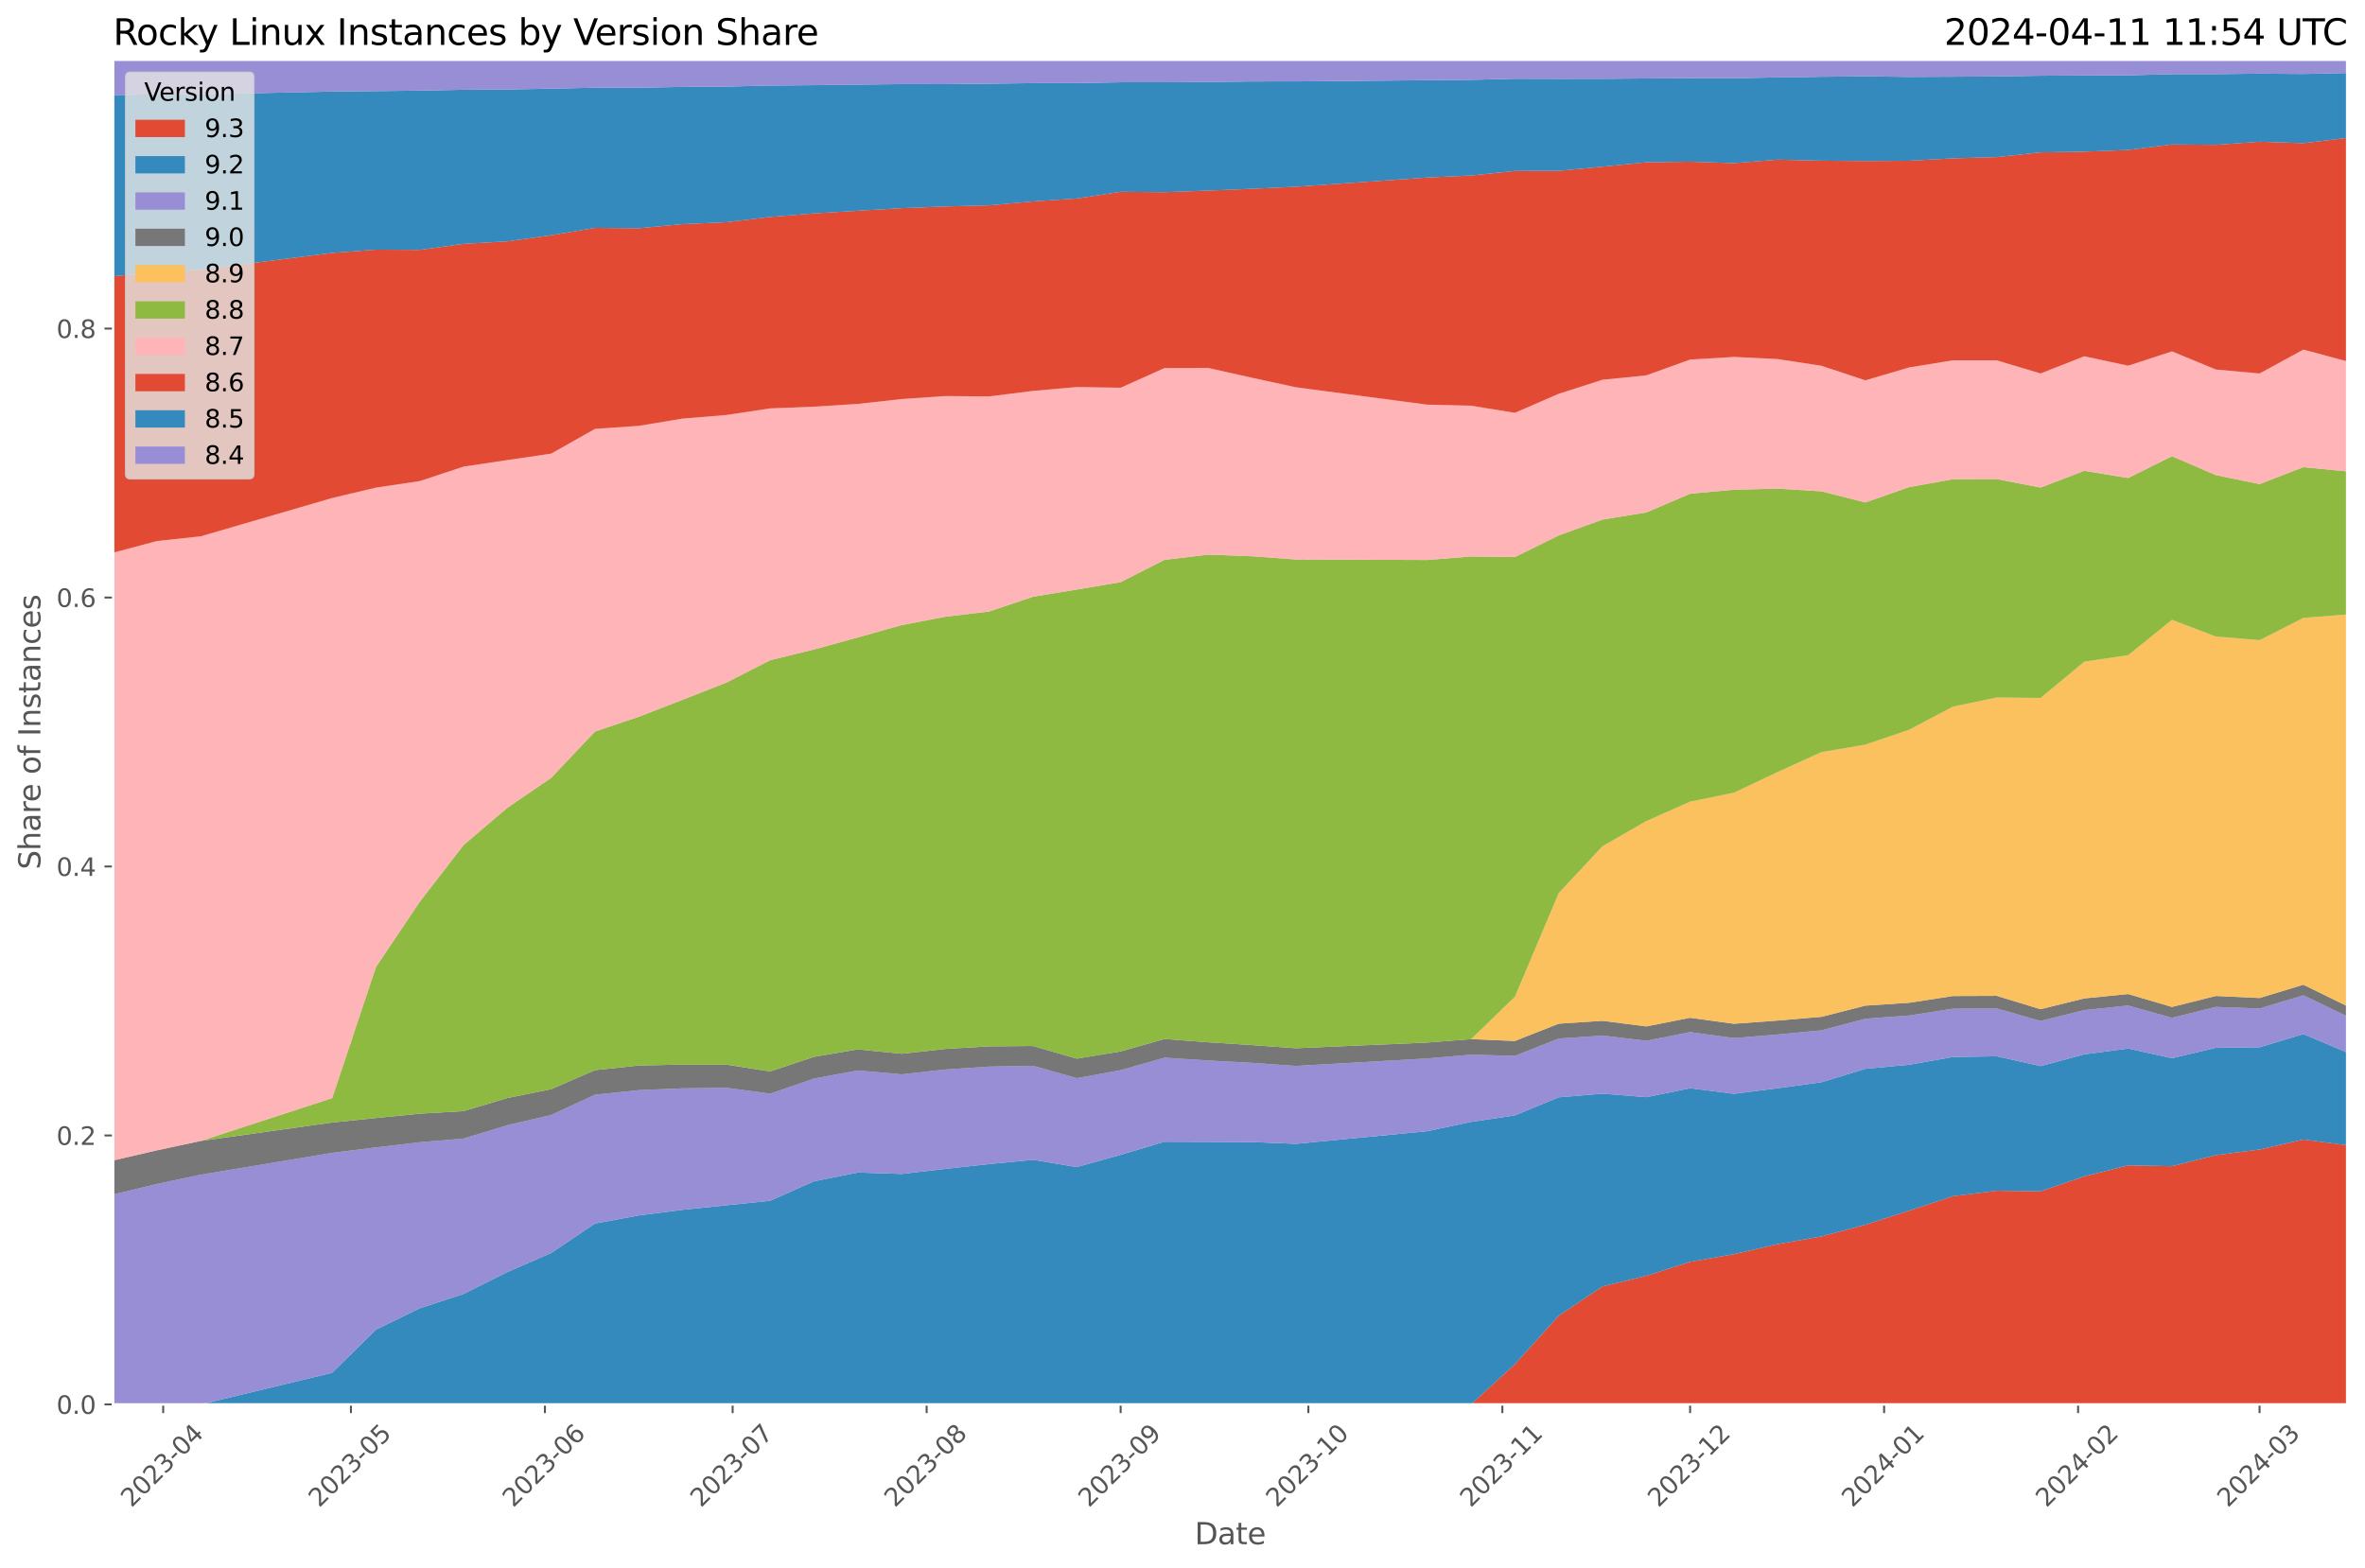 <?xml version="1.0" encoding="utf-8" standalone="no"?>
<!DOCTYPE svg PUBLIC "-//W3C//DTD SVG 1.1//EN"
  "http://www.w3.org/Graphics/SVG/1.1/DTD/svg11.dtd">
<svg xmlns:xlink="http://www.w3.org/1999/xlink" width="955.761pt" height="633.944pt" viewBox="0 0 955.761 633.944" xmlns="http://www.w3.org/2000/svg" version="1.1">
 <defs>
  <style type="text/css">*{stroke-linejoin: round; stroke-linecap: butt}</style>
 </defs>
 <g id="figure_1">
  <g id="patch_1">
   <path d="M 0 633.944 
L 955.761 633.944 
L 955.761 0 
L 0 0 
z
" style="fill: #ffffff"/>
  </g>
  <g id="axes_1">
   <g id="patch_2">
    <path d="M 45.717 567.742 
L 948.561 567.742 
L 948.561 24.142 
L 45.717 24.142 
z
" style="fill: #e5e5e5"/>
   </g>
   <g id="matplotlib.axis_1">
    <g id="xtick_1">
     <g id="line2d_1">
      <path d="M 65.949 567.742 
L 65.949 24.142 
" clip-path="url(#p15545de7d3)" style="fill: none; stroke: #ffffff; stroke-width: 0.8; stroke-linecap: square"/>
     </g>
     <g id="line2d_2">
      <defs>
       <path id="m0b0e99a3ce" d="M 0 0 
L 0 3.5 
" style="stroke: #555555; stroke-width: 0.8"/>
      </defs>
      <g>
       <use xlink:href="#m0b0e99a3ce" x="65.949" y="567.742" style="fill: #555555; stroke: #555555; stroke-width: 0.8"/>
      </g>
     </g>
     <g id="text_1">
      <!-- 2023-04 -->
      <g style="fill: #555555" transform="translate(53.127 609.66)rotate(-45)scale(0.1 -0.1)">
       <defs>
        <path id="DejaVuSans-32" d="M 1228 531 
L 3431 531 
L 3431 0 
L 469 0 
L 469 531 
Q 828 903 1448 1529 
Q 2069 2156 2228 2338 
Q 2531 2678 2651 2914 
Q 2772 3150 2772 3378 
Q 2772 3750 2511 3984 
Q 2250 4219 1831 4219 
Q 1534 4219 1204 4116 
Q 875 4013 500 3803 
L 500 4441 
Q 881 4594 1212 4672 
Q 1544 4750 1819 4750 
Q 2544 4750 2975 4387 
Q 3406 4025 3406 3419 
Q 3406 3131 3298 2873 
Q 3191 2616 2906 2266 
Q 2828 2175 2409 1742 
Q 1991 1309 1228 531 
z
" transform="scale(0.016)"/>
        <path id="DejaVuSans-30" d="M 2034 4250 
Q 1547 4250 1301 3770 
Q 1056 3291 1056 2328 
Q 1056 1369 1301 889 
Q 1547 409 2034 409 
Q 2525 409 2770 889 
Q 3016 1369 3016 2328 
Q 3016 3291 2770 3770 
Q 2525 4250 2034 4250 
z
M 2034 4750 
Q 2819 4750 3233 4129 
Q 3647 3509 3647 2328 
Q 3647 1150 3233 529 
Q 2819 -91 2034 -91 
Q 1250 -91 836 529 
Q 422 1150 422 2328 
Q 422 3509 836 4129 
Q 1250 4750 2034 4750 
z
" transform="scale(0.016)"/>
        <path id="DejaVuSans-33" d="M 2597 2516 
Q 3050 2419 3304 2112 
Q 3559 1806 3559 1356 
Q 3559 666 3084 287 
Q 2609 -91 1734 -91 
Q 1441 -91 1130 -33 
Q 819 25 488 141 
L 488 750 
Q 750 597 1062 519 
Q 1375 441 1716 441 
Q 2309 441 2620 675 
Q 2931 909 2931 1356 
Q 2931 1769 2642 2001 
Q 2353 2234 1838 2234 
L 1294 2234 
L 1294 2753 
L 1863 2753 
Q 2328 2753 2575 2939 
Q 2822 3125 2822 3475 
Q 2822 3834 2567 4026 
Q 2313 4219 1838 4219 
Q 1578 4219 1281 4162 
Q 984 4106 628 3988 
L 628 4550 
Q 988 4650 1302 4700 
Q 1616 4750 1894 4750 
Q 2613 4750 3031 4423 
Q 3450 4097 3450 3541 
Q 3450 3153 3228 2886 
Q 3006 2619 2597 2516 
z
" transform="scale(0.016)"/>
        <path id="DejaVuSans-2d" d="M 313 2009 
L 1997 2009 
L 1997 1497 
L 313 1497 
L 313 2009 
z
" transform="scale(0.016)"/>
        <path id="DejaVuSans-34" d="M 2419 4116 
L 825 1625 
L 2419 1625 
L 2419 4116 
z
M 2253 4666 
L 3047 4666 
L 3047 1625 
L 3713 1625 
L 3713 1100 
L 3047 1100 
L 3047 0 
L 2419 0 
L 2419 1100 
L 313 1100 
L 313 1709 
L 2253 4666 
z
" transform="scale(0.016)"/>
       </defs>
       <use xlink:href="#DejaVuSans-32"/>
       <use xlink:href="#DejaVuSans-30" x="63.623"/>
       <use xlink:href="#DejaVuSans-32" x="127.246"/>
       <use xlink:href="#DejaVuSans-33" x="190.869"/>
       <use xlink:href="#DejaVuSans-2d" x="254.492"/>
       <use xlink:href="#DejaVuSans-30" x="290.576"/>
       <use xlink:href="#DejaVuSans-34" x="354.199"/>
      </g>
     </g>
    </g>
    <g id="xtick_2">
     <g id="line2d_3">
      <path d="M 141.818 567.742 
L 141.818 24.142 
" clip-path="url(#p15545de7d3)" style="fill: none; stroke: #ffffff; stroke-width: 0.8; stroke-linecap: square"/>
     </g>
     <g id="line2d_4">
      <g>
       <use xlink:href="#m0b0e99a3ce" x="141.818" y="567.742" style="fill: #555555; stroke: #555555; stroke-width: 0.8"/>
      </g>
     </g>
     <g id="text_2">
      <!-- 2023-05 -->
      <g style="fill: #555555" transform="translate(128.997 609.66)rotate(-45)scale(0.1 -0.1)">
       <defs>
        <path id="DejaVuSans-35" d="M 691 4666 
L 3169 4666 
L 3169 4134 
L 1269 4134 
L 1269 2991 
Q 1406 3038 1543 3061 
Q 1681 3084 1819 3084 
Q 2600 3084 3056 2656 
Q 3513 2228 3513 1497 
Q 3513 744 3044 326 
Q 2575 -91 1722 -91 
Q 1428 -91 1123 -41 
Q 819 9 494 109 
L 494 744 
Q 775 591 1075 516 
Q 1375 441 1709 441 
Q 2250 441 2565 725 
Q 2881 1009 2881 1497 
Q 2881 1984 2565 2268 
Q 2250 2553 1709 2553 
Q 1456 2553 1204 2497 
Q 953 2441 691 2322 
L 691 4666 
z
" transform="scale(0.016)"/>
       </defs>
       <use xlink:href="#DejaVuSans-32"/>
       <use xlink:href="#DejaVuSans-30" x="63.623"/>
       <use xlink:href="#DejaVuSans-32" x="127.246"/>
       <use xlink:href="#DejaVuSans-33" x="190.869"/>
       <use xlink:href="#DejaVuSans-2d" x="254.492"/>
       <use xlink:href="#DejaVuSans-30" x="290.576"/>
       <use xlink:href="#DejaVuSans-35" x="354.199"/>
      </g>
     </g>
    </g>
    <g id="xtick_3">
     <g id="line2d_5">
      <path d="M 220.216 567.742 
L 220.216 24.142 
" clip-path="url(#p15545de7d3)" style="fill: none; stroke: #ffffff; stroke-width: 0.8; stroke-linecap: square"/>
     </g>
     <g id="line2d_6">
      <g>
       <use xlink:href="#m0b0e99a3ce" x="220.216" y="567.742" style="fill: #555555; stroke: #555555; stroke-width: 0.8"/>
      </g>
     </g>
     <g id="text_3">
      <!-- 2023-06 -->
      <g style="fill: #555555" transform="translate(207.395 609.66)rotate(-45)scale(0.1 -0.1)">
       <defs>
        <path id="DejaVuSans-36" d="M 2113 2584 
Q 1688 2584 1439 2293 
Q 1191 2003 1191 1497 
Q 1191 994 1439 701 
Q 1688 409 2113 409 
Q 2538 409 2786 701 
Q 3034 994 3034 1497 
Q 3034 2003 2786 2293 
Q 2538 2584 2113 2584 
z
M 3366 4563 
L 3366 3988 
Q 3128 4100 2886 4159 
Q 2644 4219 2406 4219 
Q 1781 4219 1451 3797 
Q 1122 3375 1075 2522 
Q 1259 2794 1537 2939 
Q 1816 3084 2150 3084 
Q 2853 3084 3261 2657 
Q 3669 2231 3669 1497 
Q 3669 778 3244 343 
Q 2819 -91 2113 -91 
Q 1303 -91 875 529 
Q 447 1150 447 2328 
Q 447 3434 972 4092 
Q 1497 4750 2381 4750 
Q 2619 4750 2861 4703 
Q 3103 4656 3366 4563 
z
" transform="scale(0.016)"/>
       </defs>
       <use xlink:href="#DejaVuSans-32"/>
       <use xlink:href="#DejaVuSans-30" x="63.623"/>
       <use xlink:href="#DejaVuSans-32" x="127.246"/>
       <use xlink:href="#DejaVuSans-33" x="190.869"/>
       <use xlink:href="#DejaVuSans-2d" x="254.492"/>
       <use xlink:href="#DejaVuSans-30" x="290.576"/>
       <use xlink:href="#DejaVuSans-36" x="354.199"/>
      </g>
     </g>
    </g>
    <g id="xtick_4">
     <g id="line2d_7">
      <path d="M 296.085 567.742 
L 296.085 24.142 
" clip-path="url(#p15545de7d3)" style="fill: none; stroke: #ffffff; stroke-width: 0.8; stroke-linecap: square"/>
     </g>
     <g id="line2d_8">
      <g>
       <use xlink:href="#m0b0e99a3ce" x="296.085" y="567.742" style="fill: #555555; stroke: #555555; stroke-width: 0.8"/>
      </g>
     </g>
     <g id="text_4">
      <!-- 2023-07 -->
      <g style="fill: #555555" transform="translate(283.264 609.66)rotate(-45)scale(0.1 -0.1)">
       <defs>
        <path id="DejaVuSans-37" d="M 525 4666 
L 3525 4666 
L 3525 4397 
L 1831 0 
L 1172 0 
L 2766 4134 
L 525 4134 
L 525 4666 
z
" transform="scale(0.016)"/>
       </defs>
       <use xlink:href="#DejaVuSans-32"/>
       <use xlink:href="#DejaVuSans-30" x="63.623"/>
       <use xlink:href="#DejaVuSans-32" x="127.246"/>
       <use xlink:href="#DejaVuSans-33" x="190.869"/>
       <use xlink:href="#DejaVuSans-2d" x="254.492"/>
       <use xlink:href="#DejaVuSans-30" x="290.576"/>
       <use xlink:href="#DejaVuSans-37" x="354.199"/>
      </g>
     </g>
    </g>
    <g id="xtick_5">
     <g id="line2d_9">
      <path d="M 374.484 567.742 
L 374.484 24.142 
" clip-path="url(#p15545de7d3)" style="fill: none; stroke: #ffffff; stroke-width: 0.8; stroke-linecap: square"/>
     </g>
     <g id="line2d_10">
      <g>
       <use xlink:href="#m0b0e99a3ce" x="374.484" y="567.742" style="fill: #555555; stroke: #555555; stroke-width: 0.8"/>
      </g>
     </g>
     <g id="text_5">
      <!-- 2023-08 -->
      <g style="fill: #555555" transform="translate(361.662 609.66)rotate(-45)scale(0.1 -0.1)">
       <defs>
        <path id="DejaVuSans-38" d="M 2034 2216 
Q 1584 2216 1326 1975 
Q 1069 1734 1069 1313 
Q 1069 891 1326 650 
Q 1584 409 2034 409 
Q 2484 409 2743 651 
Q 3003 894 3003 1313 
Q 3003 1734 2745 1975 
Q 2488 2216 2034 2216 
z
M 1403 2484 
Q 997 2584 770 2862 
Q 544 3141 544 3541 
Q 544 4100 942 4425 
Q 1341 4750 2034 4750 
Q 2731 4750 3128 4425 
Q 3525 4100 3525 3541 
Q 3525 3141 3298 2862 
Q 3072 2584 2669 2484 
Q 3125 2378 3379 2068 
Q 3634 1759 3634 1313 
Q 3634 634 3220 271 
Q 2806 -91 2034 -91 
Q 1263 -91 848 271 
Q 434 634 434 1313 
Q 434 1759 690 2068 
Q 947 2378 1403 2484 
z
M 1172 3481 
Q 1172 3119 1398 2916 
Q 1625 2713 2034 2713 
Q 2441 2713 2670 2916 
Q 2900 3119 2900 3481 
Q 2900 3844 2670 4047 
Q 2441 4250 2034 4250 
Q 1625 4250 1398 4047 
Q 1172 3844 1172 3481 
z
" transform="scale(0.016)"/>
       </defs>
       <use xlink:href="#DejaVuSans-32"/>
       <use xlink:href="#DejaVuSans-30" x="63.623"/>
       <use xlink:href="#DejaVuSans-32" x="127.246"/>
       <use xlink:href="#DejaVuSans-33" x="190.869"/>
       <use xlink:href="#DejaVuSans-2d" x="254.492"/>
       <use xlink:href="#DejaVuSans-30" x="290.576"/>
       <use xlink:href="#DejaVuSans-38" x="354.199"/>
      </g>
     </g>
    </g>
    <g id="xtick_6">
     <g id="line2d_11">
      <path d="M 452.882 567.742 
L 452.882 24.142 
" clip-path="url(#p15545de7d3)" style="fill: none; stroke: #ffffff; stroke-width: 0.8; stroke-linecap: square"/>
     </g>
     <g id="line2d_12">
      <g>
       <use xlink:href="#m0b0e99a3ce" x="452.882" y="567.742" style="fill: #555555; stroke: #555555; stroke-width: 0.8"/>
      </g>
     </g>
     <g id="text_6">
      <!-- 2023-09 -->
      <g style="fill: #555555" transform="translate(440.061 609.66)rotate(-45)scale(0.1 -0.1)">
       <defs>
        <path id="DejaVuSans-39" d="M 703 97 
L 703 672 
Q 941 559 1184 500 
Q 1428 441 1663 441 
Q 2288 441 2617 861 
Q 2947 1281 2994 2138 
Q 2813 1869 2534 1725 
Q 2256 1581 1919 1581 
Q 1219 1581 811 2004 
Q 403 2428 403 3163 
Q 403 3881 828 4315 
Q 1253 4750 1959 4750 
Q 2769 4750 3195 4129 
Q 3622 3509 3622 2328 
Q 3622 1225 3098 567 
Q 2575 -91 1691 -91 
Q 1453 -91 1209 -44 
Q 966 3 703 97 
z
M 1959 2075 
Q 2384 2075 2632 2365 
Q 2881 2656 2881 3163 
Q 2881 3666 2632 3958 
Q 2384 4250 1959 4250 
Q 1534 4250 1286 3958 
Q 1038 3666 1038 3163 
Q 1038 2656 1286 2365 
Q 1534 2075 1959 2075 
z
" transform="scale(0.016)"/>
       </defs>
       <use xlink:href="#DejaVuSans-32"/>
       <use xlink:href="#DejaVuSans-30" x="63.623"/>
       <use xlink:href="#DejaVuSans-32" x="127.246"/>
       <use xlink:href="#DejaVuSans-33" x="190.869"/>
       <use xlink:href="#DejaVuSans-2d" x="254.492"/>
       <use xlink:href="#DejaVuSans-30" x="290.576"/>
       <use xlink:href="#DejaVuSans-39" x="354.199"/>
      </g>
     </g>
    </g>
    <g id="xtick_7">
     <g id="line2d_13">
      <path d="M 528.751 567.742 
L 528.751 24.142 
" clip-path="url(#p15545de7d3)" style="fill: none; stroke: #ffffff; stroke-width: 0.8; stroke-linecap: square"/>
     </g>
     <g id="line2d_14">
      <g>
       <use xlink:href="#m0b0e99a3ce" x="528.751" y="567.742" style="fill: #555555; stroke: #555555; stroke-width: 0.8"/>
      </g>
     </g>
     <g id="text_7">
      <!-- 2023-10 -->
      <g style="fill: #555555" transform="translate(515.93 609.66)rotate(-45)scale(0.1 -0.1)">
       <defs>
        <path id="DejaVuSans-31" d="M 794 531 
L 1825 531 
L 1825 4091 
L 703 3866 
L 703 4441 
L 1819 4666 
L 2450 4666 
L 2450 531 
L 3481 531 
L 3481 0 
L 794 0 
L 794 531 
z
" transform="scale(0.016)"/>
       </defs>
       <use xlink:href="#DejaVuSans-32"/>
       <use xlink:href="#DejaVuSans-30" x="63.623"/>
       <use xlink:href="#DejaVuSans-32" x="127.246"/>
       <use xlink:href="#DejaVuSans-33" x="190.869"/>
       <use xlink:href="#DejaVuSans-2d" x="254.492"/>
       <use xlink:href="#DejaVuSans-31" x="290.576"/>
       <use xlink:href="#DejaVuSans-30" x="354.199"/>
      </g>
     </g>
    </g>
    <g id="xtick_8">
     <g id="line2d_15">
      <path d="M 607.149 567.742 
L 607.149 24.142 
" clip-path="url(#p15545de7d3)" style="fill: none; stroke: #ffffff; stroke-width: 0.8; stroke-linecap: square"/>
     </g>
     <g id="line2d_16">
      <g>
       <use xlink:href="#m0b0e99a3ce" x="607.149" y="567.742" style="fill: #555555; stroke: #555555; stroke-width: 0.8"/>
      </g>
     </g>
     <g id="text_8">
      <!-- 2023-11 -->
      <g style="fill: #555555" transform="translate(594.328 609.66)rotate(-45)scale(0.1 -0.1)">
       <use xlink:href="#DejaVuSans-32"/>
       <use xlink:href="#DejaVuSans-30" x="63.623"/>
       <use xlink:href="#DejaVuSans-32" x="127.246"/>
       <use xlink:href="#DejaVuSans-33" x="190.869"/>
       <use xlink:href="#DejaVuSans-2d" x="254.492"/>
       <use xlink:href="#DejaVuSans-31" x="290.576"/>
       <use xlink:href="#DejaVuSans-31" x="354.199"/>
      </g>
     </g>
    </g>
    <g id="xtick_9">
     <g id="line2d_17">
      <path d="M 683.019 567.742 
L 683.019 24.142 
" clip-path="url(#p15545de7d3)" style="fill: none; stroke: #ffffff; stroke-width: 0.8; stroke-linecap: square"/>
     </g>
     <g id="line2d_18">
      <g>
       <use xlink:href="#m0b0e99a3ce" x="683.019" y="567.742" style="fill: #555555; stroke: #555555; stroke-width: 0.8"/>
      </g>
     </g>
     <g id="text_9">
      <!-- 2023-12 -->
      <g style="fill: #555555" transform="translate(670.197 609.66)rotate(-45)scale(0.1 -0.1)">
       <use xlink:href="#DejaVuSans-32"/>
       <use xlink:href="#DejaVuSans-30" x="63.623"/>
       <use xlink:href="#DejaVuSans-32" x="127.246"/>
       <use xlink:href="#DejaVuSans-33" x="190.869"/>
       <use xlink:href="#DejaVuSans-2d" x="254.492"/>
       <use xlink:href="#DejaVuSans-31" x="290.576"/>
       <use xlink:href="#DejaVuSans-32" x="354.199"/>
      </g>
     </g>
    </g>
    <g id="xtick_10">
     <g id="line2d_19">
      <path d="M 761.417 567.742 
L 761.417 24.142 
" clip-path="url(#p15545de7d3)" style="fill: none; stroke: #ffffff; stroke-width: 0.8; stroke-linecap: square"/>
     </g>
     <g id="line2d_20">
      <g>
       <use xlink:href="#m0b0e99a3ce" x="761.417" y="567.742" style="fill: #555555; stroke: #555555; stroke-width: 0.8"/>
      </g>
     </g>
     <g id="text_10">
      <!-- 2024-01 -->
      <g style="fill: #555555" transform="translate(748.595 609.66)rotate(-45)scale(0.1 -0.1)">
       <use xlink:href="#DejaVuSans-32"/>
       <use xlink:href="#DejaVuSans-30" x="63.623"/>
       <use xlink:href="#DejaVuSans-32" x="127.246"/>
       <use xlink:href="#DejaVuSans-34" x="190.869"/>
       <use xlink:href="#DejaVuSans-2d" x="254.492"/>
       <use xlink:href="#DejaVuSans-30" x="290.576"/>
       <use xlink:href="#DejaVuSans-31" x="354.199"/>
      </g>
     </g>
    </g>
    <g id="xtick_11">
     <g id="line2d_21">
      <path d="M 839.815 567.742 
L 839.815 24.142 
" clip-path="url(#p15545de7d3)" style="fill: none; stroke: #ffffff; stroke-width: 0.8; stroke-linecap: square"/>
     </g>
     <g id="line2d_22">
      <g>
       <use xlink:href="#m0b0e99a3ce" x="839.815" y="567.742" style="fill: #555555; stroke: #555555; stroke-width: 0.8"/>
      </g>
     </g>
     <g id="text_11">
      <!-- 2024-02 -->
      <g style="fill: #555555" transform="translate(826.994 609.66)rotate(-45)scale(0.1 -0.1)">
       <use xlink:href="#DejaVuSans-32"/>
       <use xlink:href="#DejaVuSans-30" x="63.623"/>
       <use xlink:href="#DejaVuSans-32" x="127.246"/>
       <use xlink:href="#DejaVuSans-34" x="190.869"/>
       <use xlink:href="#DejaVuSans-2d" x="254.492"/>
       <use xlink:href="#DejaVuSans-30" x="290.576"/>
       <use xlink:href="#DejaVuSans-32" x="354.199"/>
      </g>
     </g>
    </g>
    <g id="xtick_12">
     <g id="line2d_23">
      <path d="M 913.155 567.742 
L 913.155 24.142 
" clip-path="url(#p15545de7d3)" style="fill: none; stroke: #ffffff; stroke-width: 0.8; stroke-linecap: square"/>
     </g>
     <g id="line2d_24">
      <g>
       <use xlink:href="#m0b0e99a3ce" x="913.155" y="567.742" style="fill: #555555; stroke: #555555; stroke-width: 0.8"/>
      </g>
     </g>
     <g id="text_12">
      <!-- 2024-03 -->
      <g style="fill: #555555" transform="translate(900.334 609.66)rotate(-45)scale(0.1 -0.1)">
       <use xlink:href="#DejaVuSans-32"/>
       <use xlink:href="#DejaVuSans-30" x="63.623"/>
       <use xlink:href="#DejaVuSans-32" x="127.246"/>
       <use xlink:href="#DejaVuSans-34" x="190.869"/>
       <use xlink:href="#DejaVuSans-2d" x="254.492"/>
       <use xlink:href="#DejaVuSans-30" x="290.576"/>
       <use xlink:href="#DejaVuSans-33" x="354.199"/>
      </g>
     </g>
    </g>
    <g id="text_13">
     <!-- Date -->
     <g style="fill: #555555" transform="translate(482.798 624.248)scale(0.12 -0.12)">
      <defs>
       <path id="DejaVuSans-44" d="M 1259 4147 
L 1259 519 
L 2022 519 
Q 2988 519 3436 956 
Q 3884 1394 3884 2338 
Q 3884 3275 3436 3711 
Q 2988 4147 2022 4147 
L 1259 4147 
z
M 628 4666 
L 1925 4666 
Q 3281 4666 3915 4102 
Q 4550 3538 4550 2338 
Q 4550 1131 3912 565 
Q 3275 0 1925 0 
L 628 0 
L 628 4666 
z
" transform="scale(0.016)"/>
       <path id="DejaVuSans-61" d="M 2194 1759 
Q 1497 1759 1228 1600 
Q 959 1441 959 1056 
Q 959 750 1161 570 
Q 1363 391 1709 391 
Q 2188 391 2477 730 
Q 2766 1069 2766 1631 
L 2766 1759 
L 2194 1759 
z
M 3341 1997 
L 3341 0 
L 2766 0 
L 2766 531 
Q 2569 213 2275 61 
Q 1981 -91 1556 -91 
Q 1019 -91 701 211 
Q 384 513 384 1019 
Q 384 1609 779 1909 
Q 1175 2209 1959 2209 
L 2766 2209 
L 2766 2266 
Q 2766 2663 2505 2880 
Q 2244 3097 1772 3097 
Q 1472 3097 1187 3025 
Q 903 2953 641 2809 
L 641 3341 
Q 956 3463 1253 3523 
Q 1550 3584 1831 3584 
Q 2591 3584 2966 3190 
Q 3341 2797 3341 1997 
z
" transform="scale(0.016)"/>
       <path id="DejaVuSans-74" d="M 1172 4494 
L 1172 3500 
L 2356 3500 
L 2356 3053 
L 1172 3053 
L 1172 1153 
Q 1172 725 1289 603 
Q 1406 481 1766 481 
L 2356 481 
L 2356 0 
L 1766 0 
Q 1100 0 847 248 
Q 594 497 594 1153 
L 594 3053 
L 172 3053 
L 172 3500 
L 594 3500 
L 594 4494 
L 1172 4494 
z
" transform="scale(0.016)"/>
       <path id="DejaVuSans-65" d="M 3597 1894 
L 3597 1613 
L 953 1613 
Q 991 1019 1311 708 
Q 1631 397 2203 397 
Q 2534 397 2845 478 
Q 3156 559 3463 722 
L 3463 178 
Q 3153 47 2828 -22 
Q 2503 -91 2169 -91 
Q 1331 -91 842 396 
Q 353 884 353 1716 
Q 353 2575 817 3079 
Q 1281 3584 2069 3584 
Q 2775 3584 3186 3129 
Q 3597 2675 3597 1894 
z
M 3022 2063 
Q 3016 2534 2758 2815 
Q 2500 3097 2075 3097 
Q 1594 3097 1305 2825 
Q 1016 2553 972 2059 
L 3022 2063 
z
" transform="scale(0.016)"/>
      </defs>
      <use xlink:href="#DejaVuSans-44"/>
      <use xlink:href="#DejaVuSans-61" x="77.002"/>
      <use xlink:href="#DejaVuSans-74" x="138.281"/>
      <use xlink:href="#DejaVuSans-65" x="177.49"/>
     </g>
    </g>
   </g>
   <g id="matplotlib.axis_2">
    <g id="ytick_1">
     <g id="line2d_25">
      <path d="M 45.717 567.742 
L 948.561 567.742 
" clip-path="url(#p15545de7d3)" style="fill: none; stroke: #ffffff; stroke-width: 0.8; stroke-linecap: square"/>
     </g>
     <g id="line2d_26">
      <defs>
       <path id="m9e87c72e29" d="M 0 0 
L -3.5 0 
" style="stroke: #555555; stroke-width: 0.8"/>
      </defs>
      <g>
       <use xlink:href="#m9e87c72e29" x="45.717" y="567.742" style="fill: #555555; stroke: #555555; stroke-width: 0.8"/>
      </g>
     </g>
     <g id="text_14">
      <!-- 0.0 -->
      <g style="fill: #555555" transform="translate(22.814 571.541)scale(0.1 -0.1)">
       <defs>
        <path id="DejaVuSans-2e" d="M 684 794 
L 1344 794 
L 1344 0 
L 684 0 
L 684 794 
z
" transform="scale(0.016)"/>
       </defs>
       <use xlink:href="#DejaVuSans-30"/>
       <use xlink:href="#DejaVuSans-2e" x="63.623"/>
       <use xlink:href="#DejaVuSans-30" x="95.41"/>
      </g>
     </g>
    </g>
    <g id="ytick_2">
     <g id="line2d_27">
      <path d="M 45.717 459.013 
L 948.561 459.013 
" clip-path="url(#p15545de7d3)" style="fill: none; stroke: #ffffff; stroke-width: 0.8; stroke-linecap: square"/>
     </g>
     <g id="line2d_28">
      <g>
       <use xlink:href="#m9e87c72e29" x="45.717" y="459.013" style="fill: #555555; stroke: #555555; stroke-width: 0.8"/>
      </g>
     </g>
     <g id="text_15">
      <!-- 0.2 -->
      <g style="fill: #555555" transform="translate(22.814 462.812)scale(0.1 -0.1)">
       <use xlink:href="#DejaVuSans-30"/>
       <use xlink:href="#DejaVuSans-2e" x="63.623"/>
       <use xlink:href="#DejaVuSans-32" x="95.41"/>
      </g>
     </g>
    </g>
    <g id="ytick_3">
     <g id="line2d_29">
      <path d="M 45.717 350.283 
L 948.561 350.283 
" clip-path="url(#p15545de7d3)" style="fill: none; stroke: #ffffff; stroke-width: 0.8; stroke-linecap: square"/>
     </g>
     <g id="line2d_30">
      <g>
       <use xlink:href="#m9e87c72e29" x="45.717" y="350.283" style="fill: #555555; stroke: #555555; stroke-width: 0.8"/>
      </g>
     </g>
     <g id="text_16">
      <!-- 0.4 -->
      <g style="fill: #555555" transform="translate(22.814 354.082)scale(0.1 -0.1)">
       <use xlink:href="#DejaVuSans-30"/>
       <use xlink:href="#DejaVuSans-2e" x="63.623"/>
       <use xlink:href="#DejaVuSans-34" x="95.41"/>
      </g>
     </g>
    </g>
    <g id="ytick_4">
     <g id="line2d_31">
      <path d="M 45.717 241.554 
L 948.561 241.554 
" clip-path="url(#p15545de7d3)" style="fill: none; stroke: #ffffff; stroke-width: 0.8; stroke-linecap: square"/>
     </g>
     <g id="line2d_32">
      <g>
       <use xlink:href="#m9e87c72e29" x="45.717" y="241.554" style="fill: #555555; stroke: #555555; stroke-width: 0.8"/>
      </g>
     </g>
     <g id="text_17">
      <!-- 0.6 -->
      <g style="fill: #555555" transform="translate(22.814 245.353)scale(0.1 -0.1)">
       <use xlink:href="#DejaVuSans-30"/>
       <use xlink:href="#DejaVuSans-2e" x="63.623"/>
       <use xlink:href="#DejaVuSans-36" x="95.41"/>
      </g>
     </g>
    </g>
    <g id="ytick_5">
     <g id="line2d_33">
      <path d="M 45.717 132.825 
L 948.561 132.825 
" clip-path="url(#p15545de7d3)" style="fill: none; stroke: #ffffff; stroke-width: 0.8; stroke-linecap: square"/>
     </g>
     <g id="line2d_34">
      <g>
       <use xlink:href="#m9e87c72e29" x="45.717" y="132.825" style="fill: #555555; stroke: #555555; stroke-width: 0.8"/>
      </g>
     </g>
     <g id="text_18">
      <!-- 0.8 -->
      <g style="fill: #555555" transform="translate(22.814 136.624)scale(0.1 -0.1)">
       <use xlink:href="#DejaVuSans-30"/>
       <use xlink:href="#DejaVuSans-2e" x="63.623"/>
       <use xlink:href="#DejaVuSans-38" x="95.41"/>
      </g>
     </g>
    </g>
    <g id="text_19">
     <!-- Share of Instances -->
     <g style="fill: #555555" transform="translate(16.318 351.497)rotate(-90)scale(0.12 -0.12)">
      <defs>
       <path id="DejaVuSans-53" d="M 3425 4513 
L 3425 3897 
Q 3066 4069 2747 4153 
Q 2428 4238 2131 4238 
Q 1616 4238 1336 4038 
Q 1056 3838 1056 3469 
Q 1056 3159 1242 3001 
Q 1428 2844 1947 2747 
L 2328 2669 
Q 3034 2534 3370 2195 
Q 3706 1856 3706 1288 
Q 3706 609 3251 259 
Q 2797 -91 1919 -91 
Q 1588 -91 1214 -16 
Q 841 59 441 206 
L 441 856 
Q 825 641 1194 531 
Q 1563 422 1919 422 
Q 2459 422 2753 634 
Q 3047 847 3047 1241 
Q 3047 1584 2836 1778 
Q 2625 1972 2144 2069 
L 1759 2144 
Q 1053 2284 737 2584 
Q 422 2884 422 3419 
Q 422 4038 858 4394 
Q 1294 4750 2059 4750 
Q 2388 4750 2728 4690 
Q 3069 4631 3425 4513 
z
" transform="scale(0.016)"/>
       <path id="DejaVuSans-68" d="M 3513 2113 
L 3513 0 
L 2938 0 
L 2938 2094 
Q 2938 2591 2744 2837 
Q 2550 3084 2163 3084 
Q 1697 3084 1428 2787 
Q 1159 2491 1159 1978 
L 1159 0 
L 581 0 
L 581 4863 
L 1159 4863 
L 1159 2956 
Q 1366 3272 1645 3428 
Q 1925 3584 2291 3584 
Q 2894 3584 3203 3211 
Q 3513 2838 3513 2113 
z
" transform="scale(0.016)"/>
       <path id="DejaVuSans-72" d="M 2631 2963 
Q 2534 3019 2420 3045 
Q 2306 3072 2169 3072 
Q 1681 3072 1420 2755 
Q 1159 2438 1159 1844 
L 1159 0 
L 581 0 
L 581 3500 
L 1159 3500 
L 1159 2956 
Q 1341 3275 1631 3429 
Q 1922 3584 2338 3584 
Q 2397 3584 2469 3576 
Q 2541 3569 2628 3553 
L 2631 2963 
z
" transform="scale(0.016)"/>
       <path id="DejaVuSans-20" transform="scale(0.016)"/>
       <path id="DejaVuSans-6f" d="M 1959 3097 
Q 1497 3097 1228 2736 
Q 959 2375 959 1747 
Q 959 1119 1226 758 
Q 1494 397 1959 397 
Q 2419 397 2687 759 
Q 2956 1122 2956 1747 
Q 2956 2369 2687 2733 
Q 2419 3097 1959 3097 
z
M 1959 3584 
Q 2709 3584 3137 3096 
Q 3566 2609 3566 1747 
Q 3566 888 3137 398 
Q 2709 -91 1959 -91 
Q 1206 -91 779 398 
Q 353 888 353 1747 
Q 353 2609 779 3096 
Q 1206 3584 1959 3584 
z
" transform="scale(0.016)"/>
       <path id="DejaVuSans-66" d="M 2375 4863 
L 2375 4384 
L 1825 4384 
Q 1516 4384 1395 4259 
Q 1275 4134 1275 3809 
L 1275 3500 
L 2222 3500 
L 2222 3053 
L 1275 3053 
L 1275 0 
L 697 0 
L 697 3053 
L 147 3053 
L 147 3500 
L 697 3500 
L 697 3744 
Q 697 4328 969 4595 
Q 1241 4863 1831 4863 
L 2375 4863 
z
" transform="scale(0.016)"/>
       <path id="DejaVuSans-49" d="M 628 4666 
L 1259 4666 
L 1259 0 
L 628 0 
L 628 4666 
z
" transform="scale(0.016)"/>
       <path id="DejaVuSans-6e" d="M 3513 2113 
L 3513 0 
L 2938 0 
L 2938 2094 
Q 2938 2591 2744 2837 
Q 2550 3084 2163 3084 
Q 1697 3084 1428 2787 
Q 1159 2491 1159 1978 
L 1159 0 
L 581 0 
L 581 3500 
L 1159 3500 
L 1159 2956 
Q 1366 3272 1645 3428 
Q 1925 3584 2291 3584 
Q 2894 3584 3203 3211 
Q 3513 2838 3513 2113 
z
" transform="scale(0.016)"/>
       <path id="DejaVuSans-73" d="M 2834 3397 
L 2834 2853 
Q 2591 2978 2328 3040 
Q 2066 3103 1784 3103 
Q 1356 3103 1142 2972 
Q 928 2841 928 2578 
Q 928 2378 1081 2264 
Q 1234 2150 1697 2047 
L 1894 2003 
Q 2506 1872 2764 1633 
Q 3022 1394 3022 966 
Q 3022 478 2636 193 
Q 2250 -91 1575 -91 
Q 1294 -91 989 -36 
Q 684 19 347 128 
L 347 722 
Q 666 556 975 473 
Q 1284 391 1588 391 
Q 1994 391 2212 530 
Q 2431 669 2431 922 
Q 2431 1156 2273 1281 
Q 2116 1406 1581 1522 
L 1381 1569 
Q 847 1681 609 1914 
Q 372 2147 372 2553 
Q 372 3047 722 3315 
Q 1072 3584 1716 3584 
Q 2034 3584 2315 3537 
Q 2597 3491 2834 3397 
z
" transform="scale(0.016)"/>
       <path id="DejaVuSans-63" d="M 3122 3366 
L 3122 2828 
Q 2878 2963 2633 3030 
Q 2388 3097 2138 3097 
Q 1578 3097 1268 2742 
Q 959 2388 959 1747 
Q 959 1106 1268 751 
Q 1578 397 2138 397 
Q 2388 397 2633 464 
Q 2878 531 3122 666 
L 3122 134 
Q 2881 22 2623 -34 
Q 2366 -91 2075 -91 
Q 1284 -91 818 406 
Q 353 903 353 1747 
Q 353 2603 823 3093 
Q 1294 3584 2113 3584 
Q 2378 3584 2631 3529 
Q 2884 3475 3122 3366 
z
" transform="scale(0.016)"/>
      </defs>
      <use xlink:href="#DejaVuSans-53"/>
      <use xlink:href="#DejaVuSans-68" x="63.477"/>
      <use xlink:href="#DejaVuSans-61" x="126.855"/>
      <use xlink:href="#DejaVuSans-72" x="188.135"/>
      <use xlink:href="#DejaVuSans-65" x="226.998"/>
      <use xlink:href="#DejaVuSans-20" x="288.521"/>
      <use xlink:href="#DejaVuSans-6f" x="320.309"/>
      <use xlink:href="#DejaVuSans-66" x="381.49"/>
      <use xlink:href="#DejaVuSans-20" x="416.695"/>
      <use xlink:href="#DejaVuSans-49" x="448.482"/>
      <use xlink:href="#DejaVuSans-6e" x="477.975"/>
      <use xlink:href="#DejaVuSans-73" x="541.354"/>
      <use xlink:href="#DejaVuSans-74" x="593.453"/>
      <use xlink:href="#DejaVuSans-61" x="632.662"/>
      <use xlink:href="#DejaVuSans-6e" x="693.941"/>
      <use xlink:href="#DejaVuSans-63" x="757.32"/>
      <use xlink:href="#DejaVuSans-65" x="812.301"/>
      <use xlink:href="#DejaVuSans-73" x="873.824"/>
     </g>
    </g>
   </g>
   <g id="PolyCollection_1">
    <path d="M 45.717 567.742 
L 45.717 567.742 
L 63.42 567.742 
L 81.123 567.742 
L 134.231 567.742 
L 151.934 567.742 
L 169.637 567.742 
L 187.339 567.742 
L 205.042 567.742 
L 222.745 567.742 
L 240.448 567.742 
L 258.151 567.742 
L 275.854 567.742 
L 293.556 567.742 
L 311.259 567.742 
L 328.962 567.742 
L 346.665 567.742 
L 364.368 567.742 
L 382.071 567.742 
L 399.773 567.742 
L 417.476 567.742 
L 435.179 567.742 
L 452.882 567.742 
L 470.585 567.742 
L 488.287 567.742 
L 505.99 567.742 
L 523.693 567.742 
L 576.802 567.742 
L 594.504 567.742 
L 612.207 567.742 
L 629.91 567.742 
L 647.613 567.742 
L 665.316 567.742 
L 683.019 567.742 
L 700.721 567.742 
L 718.424 567.742 
L 736.127 567.742 
L 753.83 567.742 
L 771.533 567.742 
L 789.235 567.742 
L 806.938 567.742 
L 824.641 567.742 
L 842.344 567.742 
L 860.047 567.742 
L 877.75 567.742 
L 895.452 567.742 
L 913.155 567.742 
L 930.858 567.742 
L 948.561 567.742 
L 948.561 462.966 
L 948.561 462.966 
L 930.858 460.656 
L 913.155 464.682 
L 895.452 466.973 
L 877.75 471.431 
L 860.047 471.107 
L 842.344 475.542 
L 824.641 481.573 
L 806.938 481.346 
L 789.235 483.557 
L 771.533 489.392 
L 753.83 495.105 
L 736.127 499.815 
L 718.424 502.929 
L 700.721 507.003 
L 683.019 510.088 
L 665.316 515.754 
L 647.613 520.027 
L 629.91 531.883 
L 612.207 551.477 
L 594.504 567.691 
L 576.802 567.741 
L 523.693 567.742 
L 505.99 567.742 
L 488.287 567.742 
L 470.585 567.742 
L 452.882 567.742 
L 435.179 567.742 
L 417.476 567.742 
L 399.773 567.742 
L 382.071 567.742 
L 364.368 567.742 
L 346.665 567.742 
L 328.962 567.742 
L 311.259 567.742 
L 293.556 567.742 
L 275.854 567.742 
L 258.151 567.742 
L 240.448 567.742 
L 222.745 567.742 
L 205.042 567.742 
L 187.339 567.742 
L 169.637 567.742 
L 151.934 567.742 
L 134.231 567.742 
L 81.123 567.742 
L 63.42 567.742 
L 45.717 567.742 
z
" clip-path="url(#p15545de7d3)" style="fill: #e24a33"/>
   </g>
   <g id="PolyCollection_2">
    <path d="M 45.717 567.742 
L 45.717 567.742 
L 63.42 567.742 
L 81.123 567.742 
L 134.231 567.742 
L 151.934 567.742 
L 169.637 567.742 
L 187.339 567.742 
L 205.042 567.742 
L 222.745 567.742 
L 240.448 567.742 
L 258.151 567.742 
L 275.854 567.742 
L 293.556 567.742 
L 311.259 567.742 
L 328.962 567.742 
L 346.665 567.742 
L 364.368 567.742 
L 382.071 567.742 
L 399.773 567.742 
L 417.476 567.742 
L 435.179 567.742 
L 452.882 567.742 
L 470.585 567.742 
L 488.287 567.742 
L 505.99 567.742 
L 523.693 567.742 
L 576.802 567.741 
L 594.504 567.691 
L 612.207 551.477 
L 629.91 531.883 
L 647.613 520.027 
L 665.316 515.754 
L 683.019 510.088 
L 700.721 507.003 
L 718.424 502.929 
L 736.127 499.815 
L 753.83 495.105 
L 771.533 489.392 
L 789.235 483.557 
L 806.938 481.346 
L 824.641 481.573 
L 842.344 475.542 
L 860.047 471.107 
L 877.75 471.431 
L 895.452 466.973 
L 913.155 464.682 
L 930.858 460.656 
L 948.561 462.966 
L 948.561 425.484 
L 948.561 425.484 
L 930.858 418.024 
L 913.155 423.343 
L 895.452 423.567 
L 877.75 427.781 
L 860.047 423.871 
L 842.344 426.211 
L 824.641 430.969 
L 806.938 427.004 
L 789.235 427.285 
L 771.533 430.415 
L 753.83 432.073 
L 736.127 437.479 
L 718.424 439.91 
L 700.721 442.165 
L 683.019 439.915 
L 665.316 443.524 
L 647.613 442.112 
L 629.91 443.579 
L 612.207 450.89 
L 594.504 453.522 
L 576.802 457.275 
L 523.693 462.386 
L 505.99 461.689 
L 488.287 461.602 
L 470.585 461.543 
L 452.882 466.831 
L 435.179 471.784 
L 417.476 468.845 
L 399.773 470.577 
L 382.071 472.509 
L 364.368 474.567 
L 346.665 474.003 
L 328.962 477.523 
L 311.259 485.404 
L 293.556 487.235 
L 275.854 489.057 
L 258.151 491.336 
L 240.448 494.619 
L 222.745 506.502 
L 205.042 514.224 
L 187.339 523.084 
L 169.637 528.872 
L 151.934 537.504 
L 134.231 554.951 
L 81.123 567.742 
L 63.42 567.742 
L 45.717 567.742 
z
" clip-path="url(#p15545de7d3)" style="fill: #348abd"/>
   </g>
   <g id="PolyCollection_3">
    <path d="M 45.717 482.875 
L 45.717 567.742 
L 63.42 567.742 
L 81.123 567.742 
L 134.231 554.951 
L 151.934 537.504 
L 169.637 528.872 
L 187.339 523.084 
L 205.042 514.224 
L 222.745 506.502 
L 240.448 494.619 
L 258.151 491.336 
L 275.854 489.057 
L 293.556 487.235 
L 311.259 485.404 
L 328.962 477.523 
L 346.665 474.003 
L 364.368 474.567 
L 382.071 472.509 
L 399.773 470.577 
L 417.476 468.845 
L 435.179 471.784 
L 452.882 466.831 
L 470.585 461.543 
L 488.287 461.602 
L 505.99 461.689 
L 523.693 462.386 
L 576.802 457.275 
L 594.504 453.522 
L 612.207 450.89 
L 629.91 443.579 
L 647.613 442.112 
L 665.316 443.524 
L 683.019 439.915 
L 700.721 442.165 
L 718.424 439.91 
L 736.127 437.479 
L 753.83 432.073 
L 771.533 430.415 
L 789.235 427.285 
L 806.938 427.004 
L 824.641 430.969 
L 842.344 426.211 
L 860.047 423.871 
L 877.75 427.781 
L 895.452 423.567 
L 913.155 423.343 
L 930.858 418.024 
L 948.561 425.484 
L 948.561 410.828 
L 948.561 410.828 
L 930.858 402.364 
L 913.155 407.677 
L 895.452 407.044 
L 877.75 411.44 
L 860.047 406.49 
L 842.344 408.335 
L 824.641 412.715 
L 806.938 407.653 
L 789.235 407.757 
L 771.533 410.525 
L 753.83 411.819 
L 736.127 416.499 
L 718.424 418.183 
L 700.721 419.631 
L 683.019 417.243 
L 665.316 420.715 
L 647.613 418.622 
L 629.91 419.829 
L 612.207 426.827 
L 594.504 426.338 
L 576.802 427.872 
L 523.693 430.898 
L 505.99 429.654 
L 488.287 428.692 
L 470.585 427.566 
L 452.882 432.619 
L 435.179 435.836 
L 417.476 430.834 
L 399.773 431.167 
L 382.071 432.325 
L 364.368 434.303 
L 346.665 432.723 
L 328.962 435.997 
L 311.259 442.108 
L 293.556 439.721 
L 275.854 439.949 
L 258.151 440.688 
L 240.448 442.535 
L 222.745 450.725 
L 205.042 454.86 
L 187.339 460.26 
L 169.637 461.737 
L 151.934 463.825 
L 134.231 466.034 
L 81.123 474.853 
L 63.42 478.613 
L 45.717 482.875 
z
" clip-path="url(#p15545de7d3)" style="fill: #988ed5"/>
   </g>
   <g id="PolyCollection_4">
    <path d="M 45.717 469.116 
L 45.717 482.875 
L 63.42 478.613 
L 81.123 474.853 
L 134.231 466.034 
L 151.934 463.825 
L 169.637 461.737 
L 187.339 460.26 
L 205.042 454.86 
L 222.745 450.725 
L 240.448 442.535 
L 258.151 440.688 
L 275.854 439.949 
L 293.556 439.721 
L 311.259 442.108 
L 328.962 435.997 
L 346.665 432.723 
L 364.368 434.303 
L 382.071 432.325 
L 399.773 431.167 
L 417.476 430.834 
L 435.179 435.836 
L 452.882 432.619 
L 470.585 427.566 
L 488.287 428.692 
L 505.99 429.654 
L 523.693 430.898 
L 576.802 427.872 
L 594.504 426.338 
L 612.207 426.827 
L 629.91 419.829 
L 647.613 418.622 
L 665.316 420.715 
L 683.019 417.243 
L 700.721 419.631 
L 718.424 418.183 
L 736.127 416.499 
L 753.83 411.819 
L 771.533 410.525 
L 789.235 407.757 
L 806.938 407.653 
L 824.641 412.715 
L 842.344 408.335 
L 860.047 406.49 
L 877.75 411.44 
L 895.452 407.044 
L 913.155 407.677 
L 930.858 402.364 
L 948.561 410.828 
L 948.561 406.731 
L 948.561 406.731 
L 930.858 398.064 
L 913.155 403.442 
L 895.452 402.619 
L 877.75 407.054 
L 860.047 401.84 
L 842.344 403.597 
L 824.641 407.972 
L 806.938 402.574 
L 789.235 402.641 
L 771.533 405.37 
L 753.83 406.527 
L 736.127 411.045 
L 718.424 412.551 
L 700.721 413.85 
L 683.019 411.429 
L 665.316 414.924 
L 647.613 412.662 
L 629.91 413.822 
L 612.207 420.805 
L 594.504 420.067 
L 576.802 421.448 
L 523.693 423.752 
L 505.99 422.483 
L 488.287 421.341 
L 470.585 420.017 
L 452.882 425.025 
L 435.179 427.954 
L 417.476 422.842 
L 399.773 422.981 
L 382.071 424.033 
L 364.368 425.976 
L 346.665 424.215 
L 328.962 427.216 
L 311.259 433.126 
L 293.556 430.375 
L 275.854 430.342 
L 258.151 430.725 
L 240.448 432.596 
L 222.745 440.294 
L 205.042 443.868 
L 187.339 449.168 
L 169.637 450.194 
L 151.934 451.951 
L 134.231 453.774 
L 81.123 461.226 
L 63.42 465.01 
L 45.717 469.116 
z
" clip-path="url(#p15545de7d3)" style="fill: #777777"/>
   </g>
   <g id="PolyCollection_5">
    <path d="M 45.717 469.116 
L 45.717 469.116 
L 63.42 465.01 
L 81.123 461.226 
L 134.231 453.774 
L 151.934 451.951 
L 169.637 450.194 
L 187.339 449.168 
L 205.042 443.868 
L 222.745 440.294 
L 240.448 432.596 
L 258.151 430.725 
L 275.854 430.342 
L 293.556 430.375 
L 311.259 433.126 
L 328.962 427.216 
L 346.665 424.215 
L 364.368 425.976 
L 382.071 424.033 
L 399.773 422.981 
L 417.476 422.842 
L 435.179 427.954 
L 452.882 425.025 
L 470.585 420.017 
L 488.287 421.341 
L 505.99 422.483 
L 523.693 423.752 
L 576.802 421.448 
L 594.504 420.067 
L 612.207 420.805 
L 629.91 413.822 
L 647.613 412.662 
L 665.316 414.924 
L 683.019 411.429 
L 700.721 413.85 
L 718.424 412.551 
L 736.127 411.045 
L 753.83 406.527 
L 771.533 405.37 
L 789.235 402.641 
L 806.938 402.574 
L 824.641 407.972 
L 842.344 403.597 
L 860.047 401.84 
L 877.75 407.054 
L 895.452 402.619 
L 913.155 403.442 
L 930.858 398.064 
L 948.561 406.731 
L 948.561 248.373 
L 948.561 248.373 
L 930.858 249.767 
L 913.155 258.776 
L 895.452 257.303 
L 877.75 250.557 
L 860.047 264.843 
L 842.344 267.457 
L 824.641 282.137 
L 806.938 281.945 
L 789.235 285.636 
L 771.533 294.993 
L 753.83 301.006 
L 736.127 304.021 
L 718.424 312.07 
L 700.721 320.433 
L 683.019 324.07 
L 665.316 331.905 
L 647.613 342.068 
L 629.91 361.024 
L 612.207 402.928 
L 594.504 420.066 
L 576.802 421.448 
L 523.693 423.752 
L 505.99 422.482 
L 488.287 421.341 
L 470.585 420.017 
L 452.882 425.025 
L 435.179 427.954 
L 417.476 422.842 
L 399.773 422.981 
L 382.071 424.033 
L 364.368 425.976 
L 346.665 424.215 
L 328.962 427.216 
L 311.259 433.126 
L 293.556 430.375 
L 275.854 430.342 
L 258.151 430.725 
L 240.448 432.596 
L 222.745 440.294 
L 205.042 443.868 
L 187.339 449.168 
L 169.637 450.194 
L 151.934 451.951 
L 134.231 453.774 
L 81.123 461.226 
L 63.42 465.01 
L 45.717 469.116 
z
" clip-path="url(#p15545de7d3)" style="fill: #fbc15e"/>
   </g>
   <g id="PolyCollection_6">
    <path d="M 45.717 469.116 
L 45.717 469.116 
L 63.42 465.01 
L 81.123 461.226 
L 134.231 453.774 
L 151.934 451.951 
L 169.637 450.194 
L 187.339 449.168 
L 205.042 443.868 
L 222.745 440.294 
L 240.448 432.596 
L 258.151 430.725 
L 275.854 430.342 
L 293.556 430.375 
L 311.259 433.126 
L 328.962 427.216 
L 346.665 424.215 
L 364.368 425.976 
L 382.071 424.033 
L 399.773 422.981 
L 417.476 422.842 
L 435.179 427.954 
L 452.882 425.025 
L 470.585 420.017 
L 488.287 421.341 
L 505.99 422.482 
L 523.693 423.752 
L 576.802 421.448 
L 594.504 420.066 
L 612.207 402.928 
L 629.91 361.024 
L 647.613 342.068 
L 665.316 331.905 
L 683.019 324.07 
L 700.721 320.433 
L 718.424 312.07 
L 736.127 304.021 
L 753.83 301.006 
L 771.533 294.993 
L 789.235 285.636 
L 806.938 281.945 
L 824.641 282.137 
L 842.344 267.457 
L 860.047 264.843 
L 877.75 250.557 
L 895.452 257.303 
L 913.155 258.776 
L 930.858 249.767 
L 948.561 248.373 
L 948.561 190.56 
L 948.561 190.56 
L 930.858 188.847 
L 913.155 195.696 
L 895.452 192.053 
L 877.75 184.419 
L 860.047 193.238 
L 842.344 190.328 
L 824.641 197.097 
L 806.938 193.66 
L 789.235 193.718 
L 771.533 196.91 
L 753.83 203.105 
L 736.127 198.622 
L 718.424 197.52 
L 700.721 197.974 
L 683.019 199.58 
L 665.316 207.161 
L 647.613 210.03 
L 629.91 216.447 
L 612.207 225.184 
L 594.504 224.953 
L 576.802 226.375 
L 523.693 226.168 
L 505.99 224.867 
L 488.287 224.203 
L 470.585 226.331 
L 452.882 235.329 
L 435.179 238.322 
L 417.476 241.214 
L 399.773 247.19 
L 382.071 249.303 
L 364.368 252.694 
L 346.665 257.676 
L 328.962 262.546 
L 311.259 266.89 
L 293.556 275.936 
L 275.854 282.881 
L 258.151 289.752 
L 240.448 295.721 
L 222.745 314.443 
L 205.042 326.523 
L 187.339 341.631 
L 169.637 364.526 
L 151.934 390.908 
L 134.231 443.913 
L 81.123 461.225 
L 63.42 465.008 
L 45.717 469.116 
z
" clip-path="url(#p15545de7d3)" style="fill: #8eba42"/>
   </g>
   <g id="PolyCollection_7">
    <path d="M 45.717 223.425 
L 45.717 469.116 
L 63.42 465.008 
L 81.123 461.225 
L 134.231 443.913 
L 151.934 390.908 
L 169.637 364.526 
L 187.339 341.631 
L 205.042 326.523 
L 222.745 314.443 
L 240.448 295.721 
L 258.151 289.752 
L 275.854 282.881 
L 293.556 275.936 
L 311.259 266.89 
L 328.962 262.546 
L 346.665 257.676 
L 364.368 252.694 
L 382.071 249.303 
L 399.773 247.19 
L 417.476 241.214 
L 435.179 238.322 
L 452.882 235.329 
L 470.585 226.331 
L 488.287 224.203 
L 505.99 224.867 
L 523.693 226.168 
L 576.802 226.375 
L 594.504 224.953 
L 612.207 225.184 
L 629.91 216.447 
L 647.613 210.03 
L 665.316 207.161 
L 683.019 199.58 
L 700.721 197.974 
L 718.424 197.52 
L 736.127 198.622 
L 753.83 203.105 
L 771.533 196.91 
L 789.235 193.718 
L 806.938 193.66 
L 824.641 197.097 
L 842.344 190.328 
L 860.047 193.238 
L 877.75 184.419 
L 895.452 192.053 
L 913.155 195.696 
L 930.858 188.847 
L 948.561 190.56 
L 948.561 146.068 
L 948.561 146.068 
L 930.858 141.321 
L 913.155 150.98 
L 895.452 149.362 
L 877.75 142.04 
L 860.047 147.836 
L 842.344 144.008 
L 824.641 150.967 
L 806.938 145.668 
L 789.235 145.657 
L 771.533 148.527 
L 753.83 153.754 
L 736.127 147.867 
L 718.424 145.144 
L 700.721 144.289 
L 683.019 145.346 
L 665.316 151.735 
L 647.613 153.516 
L 629.91 159.182 
L 612.207 166.868 
L 594.504 164.002 
L 576.802 163.582 
L 523.693 156.542 
L 505.99 152.704 
L 488.287 148.744 
L 470.585 148.782 
L 452.882 156.736 
L 435.179 156.449 
L 417.476 158.012 
L 399.773 160.232 
L 382.071 160.103 
L 364.368 161.309 
L 346.665 163.271 
L 328.962 164.391 
L 311.259 165.076 
L 293.556 167.76 
L 275.854 169.208 
L 258.151 172.142 
L 240.448 173.369 
L 222.745 183.374 
L 205.042 185.975 
L 187.339 188.619 
L 169.637 194.47 
L 151.934 197.112 
L 134.231 201.317 
L 81.123 216.795 
L 63.42 218.706 
L 45.717 223.425 
z
" clip-path="url(#p15545de7d3)" style="fill: #ffb5b8"/>
   </g>
   <g id="PolyCollection_8">
    <path d="M 45.717 111.657 
L 45.717 223.425 
L 63.42 218.706 
L 81.123 216.795 
L 134.231 201.317 
L 151.934 197.112 
L 169.637 194.47 
L 187.339 188.619 
L 205.042 185.975 
L 222.745 183.374 
L 240.448 173.369 
L 258.151 172.142 
L 275.854 169.208 
L 293.556 167.76 
L 311.259 165.076 
L 328.962 164.391 
L 346.665 163.271 
L 364.368 161.309 
L 382.071 160.103 
L 399.773 160.232 
L 417.476 158.012 
L 435.179 156.449 
L 452.882 156.736 
L 470.585 148.782 
L 488.287 148.744 
L 505.99 152.704 
L 523.693 156.542 
L 576.802 163.582 
L 594.504 164.002 
L 612.207 166.868 
L 629.91 159.182 
L 647.613 153.516 
L 665.316 151.735 
L 683.019 145.346 
L 700.721 144.289 
L 718.424 145.144 
L 736.127 147.867 
L 753.83 153.754 
L 771.533 148.527 
L 789.235 145.657 
L 806.938 145.668 
L 824.641 150.967 
L 842.344 144.008 
L 860.047 147.836 
L 877.75 142.04 
L 895.452 149.362 
L 913.155 150.98 
L 930.858 141.321 
L 948.561 146.068 
L 948.561 55.743 
L 948.561 55.743 
L 930.858 57.879 
L 913.155 57.297 
L 895.452 58.557 
L 877.75 58.404 
L 860.047 60.613 
L 842.344 61.309 
L 824.641 61.6 
L 806.938 63.502 
L 789.235 64.015 
L 771.533 64.988 
L 753.83 65.096 
L 736.127 64.961 
L 718.424 64.541 
L 700.721 65.945 
L 683.019 65.356 
L 665.316 65.606 
L 647.613 67.374 
L 629.91 69.063 
L 612.207 69.095 
L 594.504 70.945 
L 576.802 71.759 
L 523.693 75.487 
L 505.99 76.312 
L 488.287 77.039 
L 470.585 77.701 
L 452.882 77.541 
L 435.179 80.232 
L 417.476 81.402 
L 399.773 83.009 
L 382.071 83.458 
L 364.368 84.151 
L 346.665 85.196 
L 328.962 86.266 
L 311.259 87.682 
L 293.556 89.825 
L 275.854 90.599 
L 258.151 92.27 
L 240.448 92.13 
L 222.745 95.092 
L 205.042 97.559 
L 187.339 98.567 
L 169.637 101.008 
L 151.934 100.916 
L 134.231 102.243 
L 81.123 108.966 
L 63.42 110.106 
L 45.717 111.657 
z
" clip-path="url(#p15545de7d3)" style="fill: #e24a33"/>
   </g>
   <g id="PolyCollection_9">
    <path d="M 45.717 38.447 
L 45.717 111.657 
L 63.42 110.106 
L 81.123 108.966 
L 134.231 102.243 
L 151.934 100.916 
L 169.637 101.008 
L 187.339 98.567 
L 205.042 97.559 
L 222.745 95.092 
L 240.448 92.13 
L 258.151 92.27 
L 275.854 90.599 
L 293.556 89.825 
L 311.259 87.682 
L 328.962 86.266 
L 346.665 85.196 
L 364.368 84.151 
L 382.071 83.458 
L 399.773 83.009 
L 417.476 81.402 
L 435.179 80.232 
L 452.882 77.541 
L 470.585 77.701 
L 488.287 77.039 
L 505.99 76.312 
L 523.693 75.487 
L 576.802 71.759 
L 594.504 70.945 
L 612.207 69.095 
L 629.91 69.063 
L 647.613 67.374 
L 665.316 65.606 
L 683.019 65.356 
L 700.721 65.945 
L 718.424 64.541 
L 736.127 64.961 
L 753.83 65.096 
L 771.533 64.988 
L 789.235 64.015 
L 806.938 63.502 
L 824.641 61.6 
L 842.344 61.309 
L 860.047 60.613 
L 877.75 58.404 
L 895.452 58.557 
L 913.155 57.297 
L 930.858 57.879 
L 948.561 55.743 
L 948.561 29.515 
L 948.561 29.515 
L 930.858 29.901 
L 913.155 29.776 
L 895.452 29.972 
L 877.75 29.984 
L 860.047 30.444 
L 842.344 30.514 
L 824.641 30.608 
L 806.938 30.891 
L 789.235 31.008 
L 771.533 31.087 
L 753.83 30.851 
L 736.127 31.027 
L 718.424 31.287 
L 700.721 31.642 
L 683.019 31.613 
L 665.316 31.716 
L 647.613 31.859 
L 629.91 31.876 
L 612.207 31.833 
L 594.504 32.277 
L 576.802 32.418 
L 523.693 32.908 
L 505.99 32.92 
L 488.287 33.148 
L 470.585 33.262 
L 452.882 33.272 
L 435.179 33.589 
L 417.476 33.606 
L 399.773 33.832 
L 382.071 34.017 
L 364.368 34.001 
L 346.665 34.209 
L 328.962 34.429 
L 311.259 34.58 
L 293.556 35 
L 275.854 35.127 
L 258.151 35.447 
L 240.448 35.454 
L 222.745 35.829 
L 205.042 36.18 
L 187.339 36.283 
L 169.637 36.639 
L 151.934 36.831 
L 134.231 37 
L 81.123 38.132 
L 63.42 38.148 
L 45.717 38.447 
z
" clip-path="url(#p15545de7d3)" style="fill: #348abd"/>
   </g>
   <g id="PolyCollection_10">
    <path d="M 45.717 24.206 
L 45.717 38.447 
L 63.42 38.148 
L 81.123 38.132 
L 134.231 37 
L 151.934 36.831 
L 169.637 36.639 
L 187.339 36.283 
L 205.042 36.18 
L 222.745 35.829 
L 240.448 35.454 
L 258.151 35.447 
L 275.854 35.127 
L 293.556 35 
L 311.259 34.58 
L 328.962 34.429 
L 346.665 34.209 
L 364.368 34.001 
L 382.071 34.017 
L 399.773 33.832 
L 417.476 33.606 
L 435.179 33.589 
L 452.882 33.272 
L 470.585 33.262 
L 488.287 33.148 
L 505.99 32.92 
L 523.693 32.908 
L 576.802 32.418 
L 594.504 32.277 
L 612.207 31.833 
L 629.91 31.876 
L 647.613 31.859 
L 665.316 31.716 
L 683.019 31.613 
L 700.721 31.642 
L 718.424 31.287 
L 736.127 31.027 
L 753.83 30.851 
L 771.533 31.087 
L 789.235 31.008 
L 806.938 30.891 
L 824.641 30.608 
L 842.344 30.514 
L 860.047 30.444 
L 877.75 29.984 
L 895.452 29.972 
L 913.155 29.776 
L 930.858 29.901 
L 948.561 29.515 
L 948.561 24.142 
L 948.561 24.142 
L 930.858 24.144 
L 913.155 24.145 
L 895.452 24.152 
L 877.75 24.154 
L 860.047 24.156 
L 842.344 24.157 
L 824.641 24.157 
L 806.938 24.158 
L 789.235 24.157 
L 771.533 24.158 
L 753.83 24.152 
L 736.127 24.154 
L 718.424 24.158 
L 700.721 24.155 
L 683.019 24.159 
L 665.316 24.162 
L 647.613 24.166 
L 629.91 24.174 
L 612.207 24.173 
L 594.504 24.174 
L 576.802 24.175 
L 523.693 24.183 
L 505.99 24.185 
L 488.287 24.186 
L 470.585 24.183 
L 452.882 24.179 
L 435.179 24.181 
L 417.476 24.183 
L 399.773 24.186 
L 382.071 24.19 
L 364.368 24.186 
L 346.665 24.187 
L 328.962 24.188 
L 311.259 24.195 
L 293.556 24.203 
L 275.854 24.196 
L 258.151 24.199 
L 240.448 24.189 
L 222.745 24.191 
L 205.042 24.188 
L 187.339 24.19 
L 169.637 24.194 
L 151.934 24.199 
L 134.231 24.193 
L 81.123 24.207 
L 63.42 24.206 
L 45.717 24.206 
z
" clip-path="url(#p15545de7d3)" style="fill: #988ed5"/>
   </g>
   <g id="patch_3">
    <path d="M 45.717 567.742 
L 45.717 24.142 
" style="fill: none; stroke: #ffffff; stroke-linejoin: miter; stroke-linecap: square"/>
   </g>
   <g id="patch_4">
    <path d="M 948.561 567.742 
L 948.561 24.142 
" style="fill: none; stroke: #ffffff; stroke-linejoin: miter; stroke-linecap: square"/>
   </g>
   <g id="patch_5">
    <path d="M 45.717 567.742 
L 948.561 567.742 
" style="fill: none; stroke: #ffffff; stroke-linejoin: miter; stroke-linecap: square"/>
   </g>
   <g id="patch_6">
    <path d="M 45.717 24.142 
L 948.561 24.142 
" style="fill: none; stroke: #ffffff; stroke-linejoin: miter; stroke-linecap: square"/>
   </g>
   <g id="text_20">
    <!-- Rocky Linux Instances by Version Share -->
    <g transform="translate(45.717 18.142)scale(0.144 -0.144)">
     <defs>
      <path id="DejaVuSans-52" d="M 2841 2188 
Q 3044 2119 3236 1894 
Q 3428 1669 3622 1275 
L 4263 0 
L 3584 0 
L 2988 1197 
Q 2756 1666 2539 1819 
Q 2322 1972 1947 1972 
L 1259 1972 
L 1259 0 
L 628 0 
L 628 4666 
L 2053 4666 
Q 2853 4666 3247 4331 
Q 3641 3997 3641 3322 
Q 3641 2881 3436 2590 
Q 3231 2300 2841 2188 
z
M 1259 4147 
L 1259 2491 
L 2053 2491 
Q 2509 2491 2742 2702 
Q 2975 2913 2975 3322 
Q 2975 3731 2742 3939 
Q 2509 4147 2053 4147 
L 1259 4147 
z
" transform="scale(0.016)"/>
      <path id="DejaVuSans-6b" d="M 581 4863 
L 1159 4863 
L 1159 1991 
L 2875 3500 
L 3609 3500 
L 1753 1863 
L 3688 0 
L 2938 0 
L 1159 1709 
L 1159 0 
L 581 0 
L 581 4863 
z
" transform="scale(0.016)"/>
      <path id="DejaVuSans-79" d="M 2059 -325 
Q 1816 -950 1584 -1140 
Q 1353 -1331 966 -1331 
L 506 -1331 
L 506 -850 
L 844 -850 
Q 1081 -850 1212 -737 
Q 1344 -625 1503 -206 
L 1606 56 
L 191 3500 
L 800 3500 
L 1894 763 
L 2988 3500 
L 3597 3500 
L 2059 -325 
z
" transform="scale(0.016)"/>
      <path id="DejaVuSans-4c" d="M 628 4666 
L 1259 4666 
L 1259 531 
L 3531 531 
L 3531 0 
L 628 0 
L 628 4666 
z
" transform="scale(0.016)"/>
      <path id="DejaVuSans-69" d="M 603 3500 
L 1178 3500 
L 1178 0 
L 603 0 
L 603 3500 
z
M 603 4863 
L 1178 4863 
L 1178 4134 
L 603 4134 
L 603 4863 
z
" transform="scale(0.016)"/>
      <path id="DejaVuSans-75" d="M 544 1381 
L 544 3500 
L 1119 3500 
L 1119 1403 
Q 1119 906 1312 657 
Q 1506 409 1894 409 
Q 2359 409 2629 706 
Q 2900 1003 2900 1516 
L 2900 3500 
L 3475 3500 
L 3475 0 
L 2900 0 
L 2900 538 
Q 2691 219 2414 64 
Q 2138 -91 1772 -91 
Q 1169 -91 856 284 
Q 544 659 544 1381 
z
M 1991 3584 
L 1991 3584 
z
" transform="scale(0.016)"/>
      <path id="DejaVuSans-78" d="M 3513 3500 
L 2247 1797 
L 3578 0 
L 2900 0 
L 1881 1375 
L 863 0 
L 184 0 
L 1544 1831 
L 300 3500 
L 978 3500 
L 1906 2253 
L 2834 3500 
L 3513 3500 
z
" transform="scale(0.016)"/>
      <path id="DejaVuSans-62" d="M 3116 1747 
Q 3116 2381 2855 2742 
Q 2594 3103 2138 3103 
Q 1681 3103 1420 2742 
Q 1159 2381 1159 1747 
Q 1159 1113 1420 752 
Q 1681 391 2138 391 
Q 2594 391 2855 752 
Q 3116 1113 3116 1747 
z
M 1159 2969 
Q 1341 3281 1617 3432 
Q 1894 3584 2278 3584 
Q 2916 3584 3314 3078 
Q 3713 2572 3713 1747 
Q 3713 922 3314 415 
Q 2916 -91 2278 -91 
Q 1894 -91 1617 61 
Q 1341 213 1159 525 
L 1159 0 
L 581 0 
L 581 4863 
L 1159 4863 
L 1159 2969 
z
" transform="scale(0.016)"/>
      <path id="DejaVuSans-56" d="M 1831 0 
L 50 4666 
L 709 4666 
L 2188 738 
L 3669 4666 
L 4325 4666 
L 2547 0 
L 1831 0 
z
" transform="scale(0.016)"/>
     </defs>
     <use xlink:href="#DejaVuSans-52"/>
     <use xlink:href="#DejaVuSans-6f" x="64.982"/>
     <use xlink:href="#DejaVuSans-63" x="126.164"/>
     <use xlink:href="#DejaVuSans-6b" x="181.145"/>
     <use xlink:href="#DejaVuSans-79" x="235.43"/>
     <use xlink:href="#DejaVuSans-20" x="294.609"/>
     <use xlink:href="#DejaVuSans-4c" x="326.396"/>
     <use xlink:href="#DejaVuSans-69" x="382.109"/>
     <use xlink:href="#DejaVuSans-6e" x="409.893"/>
     <use xlink:href="#DejaVuSans-75" x="473.271"/>
     <use xlink:href="#DejaVuSans-78" x="536.65"/>
     <use xlink:href="#DejaVuSans-20" x="595.83"/>
     <use xlink:href="#DejaVuSans-49" x="627.617"/>
     <use xlink:href="#DejaVuSans-6e" x="657.109"/>
     <use xlink:href="#DejaVuSans-73" x="720.488"/>
     <use xlink:href="#DejaVuSans-74" x="772.588"/>
     <use xlink:href="#DejaVuSans-61" x="811.797"/>
     <use xlink:href="#DejaVuSans-6e" x="873.076"/>
     <use xlink:href="#DejaVuSans-63" x="936.455"/>
     <use xlink:href="#DejaVuSans-65" x="991.436"/>
     <use xlink:href="#DejaVuSans-73" x="1052.959"/>
     <use xlink:href="#DejaVuSans-20" x="1105.059"/>
     <use xlink:href="#DejaVuSans-62" x="1136.846"/>
     <use xlink:href="#DejaVuSans-79" x="1200.322"/>
     <use xlink:href="#DejaVuSans-20" x="1259.502"/>
     <use xlink:href="#DejaVuSans-56" x="1291.289"/>
     <use xlink:href="#DejaVuSans-65" x="1351.947"/>
     <use xlink:href="#DejaVuSans-72" x="1413.471"/>
     <use xlink:href="#DejaVuSans-73" x="1454.584"/>
     <use xlink:href="#DejaVuSans-69" x="1506.684"/>
     <use xlink:href="#DejaVuSans-6f" x="1534.467"/>
     <use xlink:href="#DejaVuSans-6e" x="1595.648"/>
     <use xlink:href="#DejaVuSans-20" x="1659.027"/>
     <use xlink:href="#DejaVuSans-53" x="1690.814"/>
     <use xlink:href="#DejaVuSans-68" x="1754.291"/>
     <use xlink:href="#DejaVuSans-61" x="1817.67"/>
     <use xlink:href="#DejaVuSans-72" x="1878.949"/>
     <use xlink:href="#DejaVuSans-65" x="1917.812"/>
    </g>
   </g>
   <g id="text_21">
    <!-- 2024-04-11 11:54 UTC -->
    <g transform="translate(785.679 18.142)scale(0.144 -0.144)">
     <defs>
      <path id="DejaVuSans-3a" d="M 750 794 
L 1409 794 
L 1409 0 
L 750 0 
L 750 794 
z
M 750 3309 
L 1409 3309 
L 1409 2516 
L 750 2516 
L 750 3309 
z
" transform="scale(0.016)"/>
      <path id="DejaVuSans-55" d="M 556 4666 
L 1191 4666 
L 1191 1831 
Q 1191 1081 1462 751 
Q 1734 422 2344 422 
Q 2950 422 3222 751 
Q 3494 1081 3494 1831 
L 3494 4666 
L 4128 4666 
L 4128 1753 
Q 4128 841 3676 375 
Q 3225 -91 2344 -91 
Q 1459 -91 1007 375 
Q 556 841 556 1753 
L 556 4666 
z
" transform="scale(0.016)"/>
      <path id="DejaVuSans-54" d="M -19 4666 
L 3928 4666 
L 3928 4134 
L 2272 4134 
L 2272 0 
L 1638 0 
L 1638 4134 
L -19 4134 
L -19 4666 
z
" transform="scale(0.016)"/>
      <path id="DejaVuSans-43" d="M 4122 4306 
L 4122 3641 
Q 3803 3938 3442 4084 
Q 3081 4231 2675 4231 
Q 1875 4231 1450 3742 
Q 1025 3253 1025 2328 
Q 1025 1406 1450 917 
Q 1875 428 2675 428 
Q 3081 428 3442 575 
Q 3803 722 4122 1019 
L 4122 359 
Q 3791 134 3420 21 
Q 3050 -91 2638 -91 
Q 1578 -91 968 557 
Q 359 1206 359 2328 
Q 359 3453 968 4101 
Q 1578 4750 2638 4750 
Q 3056 4750 3426 4639 
Q 3797 4528 4122 4306 
z
" transform="scale(0.016)"/>
     </defs>
     <use xlink:href="#DejaVuSans-32"/>
     <use xlink:href="#DejaVuSans-30" x="63.623"/>
     <use xlink:href="#DejaVuSans-32" x="127.246"/>
     <use xlink:href="#DejaVuSans-34" x="190.869"/>
     <use xlink:href="#DejaVuSans-2d" x="254.492"/>
     <use xlink:href="#DejaVuSans-30" x="290.576"/>
     <use xlink:href="#DejaVuSans-34" x="354.199"/>
     <use xlink:href="#DejaVuSans-2d" x="417.822"/>
     <use xlink:href="#DejaVuSans-31" x="453.906"/>
     <use xlink:href="#DejaVuSans-31" x="517.529"/>
     <use xlink:href="#DejaVuSans-20" x="581.152"/>
     <use xlink:href="#DejaVuSans-31" x="612.939"/>
     <use xlink:href="#DejaVuSans-31" x="676.562"/>
     <use xlink:href="#DejaVuSans-3a" x="740.186"/>
     <use xlink:href="#DejaVuSans-35" x="773.877"/>
     <use xlink:href="#DejaVuSans-34" x="837.5"/>
     <use xlink:href="#DejaVuSans-20" x="901.123"/>
     <use xlink:href="#DejaVuSans-55" x="932.91"/>
     <use xlink:href="#DejaVuSans-54" x="1006.104"/>
     <use xlink:href="#DejaVuSans-43" x="1061.312"/>
    </g>
   </g>
   <g id="legend_1">
    <g id="patch_7">
     <path d="M 52.717 193.601 
L 100.62 193.601 
Q 102.62 193.601 102.62 191.601 
L 102.62 31.142 
Q 102.62 29.142 100.62 29.142 
L 52.717 29.142 
Q 50.717 29.142 50.717 31.142 
L 50.717 191.601 
Q 50.717 193.601 52.717 193.601 
z
" style="fill: #e5e5e5; opacity: 0.8; stroke: #cccccc; stroke-width: 0.5; stroke-linejoin: miter"/>
    </g>
    <g id="text_22">
     <!-- Version -->
     <g transform="translate(58.282 40.74)scale(0.1 -0.1)">
      <use xlink:href="#DejaVuSans-56"/>
      <use xlink:href="#DejaVuSans-65" x="60.658"/>
      <use xlink:href="#DejaVuSans-72" x="122.182"/>
      <use xlink:href="#DejaVuSans-73" x="163.295"/>
      <use xlink:href="#DejaVuSans-69" x="215.395"/>
      <use xlink:href="#DejaVuSans-6f" x="243.178"/>
      <use xlink:href="#DejaVuSans-6e" x="304.359"/>
     </g>
    </g>
    <g id="patch_8">
     <path d="M 54.717 55.418 
L 74.717 55.418 
L 74.717 48.418 
L 54.717 48.418 
z
" style="fill: #e24a33"/>
    </g>
    <g id="text_23">
     <!-- 9.3 -->
     <g transform="translate(82.717 55.418)scale(0.1 -0.1)">
      <use xlink:href="#DejaVuSans-39"/>
      <use xlink:href="#DejaVuSans-2e" x="63.623"/>
      <use xlink:href="#DejaVuSans-33" x="95.41"/>
     </g>
    </g>
    <g id="patch_9">
     <path d="M 54.717 70.096 
L 74.717 70.096 
L 74.717 63.096 
L 54.717 63.096 
z
" style="fill: #348abd"/>
    </g>
    <g id="text_24">
     <!-- 9.2 -->
     <g transform="translate(82.717 70.096)scale(0.1 -0.1)">
      <use xlink:href="#DejaVuSans-39"/>
      <use xlink:href="#DejaVuSans-2e" x="63.623"/>
      <use xlink:href="#DejaVuSans-32" x="95.41"/>
     </g>
    </g>
    <g id="patch_10">
     <path d="M 54.717 84.775 
L 74.717 84.775 
L 74.717 77.775 
L 54.717 77.775 
z
" style="fill: #988ed5"/>
    </g>
    <g id="text_25">
     <!-- 9.1 -->
     <g transform="translate(82.717 84.775)scale(0.1 -0.1)">
      <use xlink:href="#DejaVuSans-39"/>
      <use xlink:href="#DejaVuSans-2e" x="63.623"/>
      <use xlink:href="#DejaVuSans-31" x="95.41"/>
     </g>
    </g>
    <g id="patch_11">
     <path d="M 54.717 99.453 
L 74.717 99.453 
L 74.717 92.453 
L 54.717 92.453 
z
" style="fill: #777777"/>
    </g>
    <g id="text_26">
     <!-- 9.0 -->
     <g transform="translate(82.717 99.453)scale(0.1 -0.1)">
      <use xlink:href="#DejaVuSans-39"/>
      <use xlink:href="#DejaVuSans-2e" x="63.623"/>
      <use xlink:href="#DejaVuSans-30" x="95.41"/>
     </g>
    </g>
    <g id="patch_12">
     <path d="M 54.717 114.131 
L 74.717 114.131 
L 74.717 107.131 
L 54.717 107.131 
z
" style="fill: #fbc15e"/>
    </g>
    <g id="text_27">
     <!-- 8.9 -->
     <g transform="translate(82.717 114.131)scale(0.1 -0.1)">
      <use xlink:href="#DejaVuSans-38"/>
      <use xlink:href="#DejaVuSans-2e" x="63.623"/>
      <use xlink:href="#DejaVuSans-39" x="95.41"/>
     </g>
    </g>
    <g id="patch_13">
     <path d="M 54.717 128.809 
L 74.717 128.809 
L 74.717 121.809 
L 54.717 121.809 
z
" style="fill: #8eba42"/>
    </g>
    <g id="text_28">
     <!-- 8.8 -->
     <g transform="translate(82.717 128.809)scale(0.1 -0.1)">
      <use xlink:href="#DejaVuSans-38"/>
      <use xlink:href="#DejaVuSans-2e" x="63.623"/>
      <use xlink:href="#DejaVuSans-38" x="95.41"/>
     </g>
    </g>
    <g id="patch_14">
     <path d="M 54.717 143.487 
L 74.717 143.487 
L 74.717 136.487 
L 54.717 136.487 
z
" style="fill: #ffb5b8"/>
    </g>
    <g id="text_29">
     <!-- 8.7 -->
     <g transform="translate(82.717 143.487)scale(0.1 -0.1)">
      <use xlink:href="#DejaVuSans-38"/>
      <use xlink:href="#DejaVuSans-2e" x="63.623"/>
      <use xlink:href="#DejaVuSans-37" x="95.41"/>
     </g>
    </g>
    <g id="patch_15">
     <path d="M 54.717 158.165 
L 74.717 158.165 
L 74.717 151.165 
L 54.717 151.165 
z
" style="fill: #e24a33"/>
    </g>
    <g id="text_30">
     <!-- 8.6 -->
     <g transform="translate(82.717 158.165)scale(0.1 -0.1)">
      <use xlink:href="#DejaVuSans-38"/>
      <use xlink:href="#DejaVuSans-2e" x="63.623"/>
      <use xlink:href="#DejaVuSans-36" x="95.41"/>
     </g>
    </g>
    <g id="patch_16">
     <path d="M 54.717 172.843 
L 74.717 172.843 
L 74.717 165.843 
L 54.717 165.843 
z
" style="fill: #348abd"/>
    </g>
    <g id="text_31">
     <!-- 8.5 -->
     <g transform="translate(82.717 172.843)scale(0.1 -0.1)">
      <use xlink:href="#DejaVuSans-38"/>
      <use xlink:href="#DejaVuSans-2e" x="63.623"/>
      <use xlink:href="#DejaVuSans-35" x="95.41"/>
     </g>
    </g>
    <g id="patch_17">
     <path d="M 54.717 187.521 
L 74.717 187.521 
L 74.717 180.521 
L 54.717 180.521 
z
" style="fill: #988ed5"/>
    </g>
    <g id="text_32">
     <!-- 8.4 -->
     <g transform="translate(82.717 187.521)scale(0.1 -0.1)">
      <use xlink:href="#DejaVuSans-38"/>
      <use xlink:href="#DejaVuSans-2e" x="63.623"/>
      <use xlink:href="#DejaVuSans-34" x="95.41"/>
     </g>
    </g>
   </g>
  </g>
 </g>
 <defs>
  <clipPath id="p15545de7d3">
   <rect x="45.717" y="24.142" width="902.844" height="543.6"/>
  </clipPath>
 </defs>
</svg>
